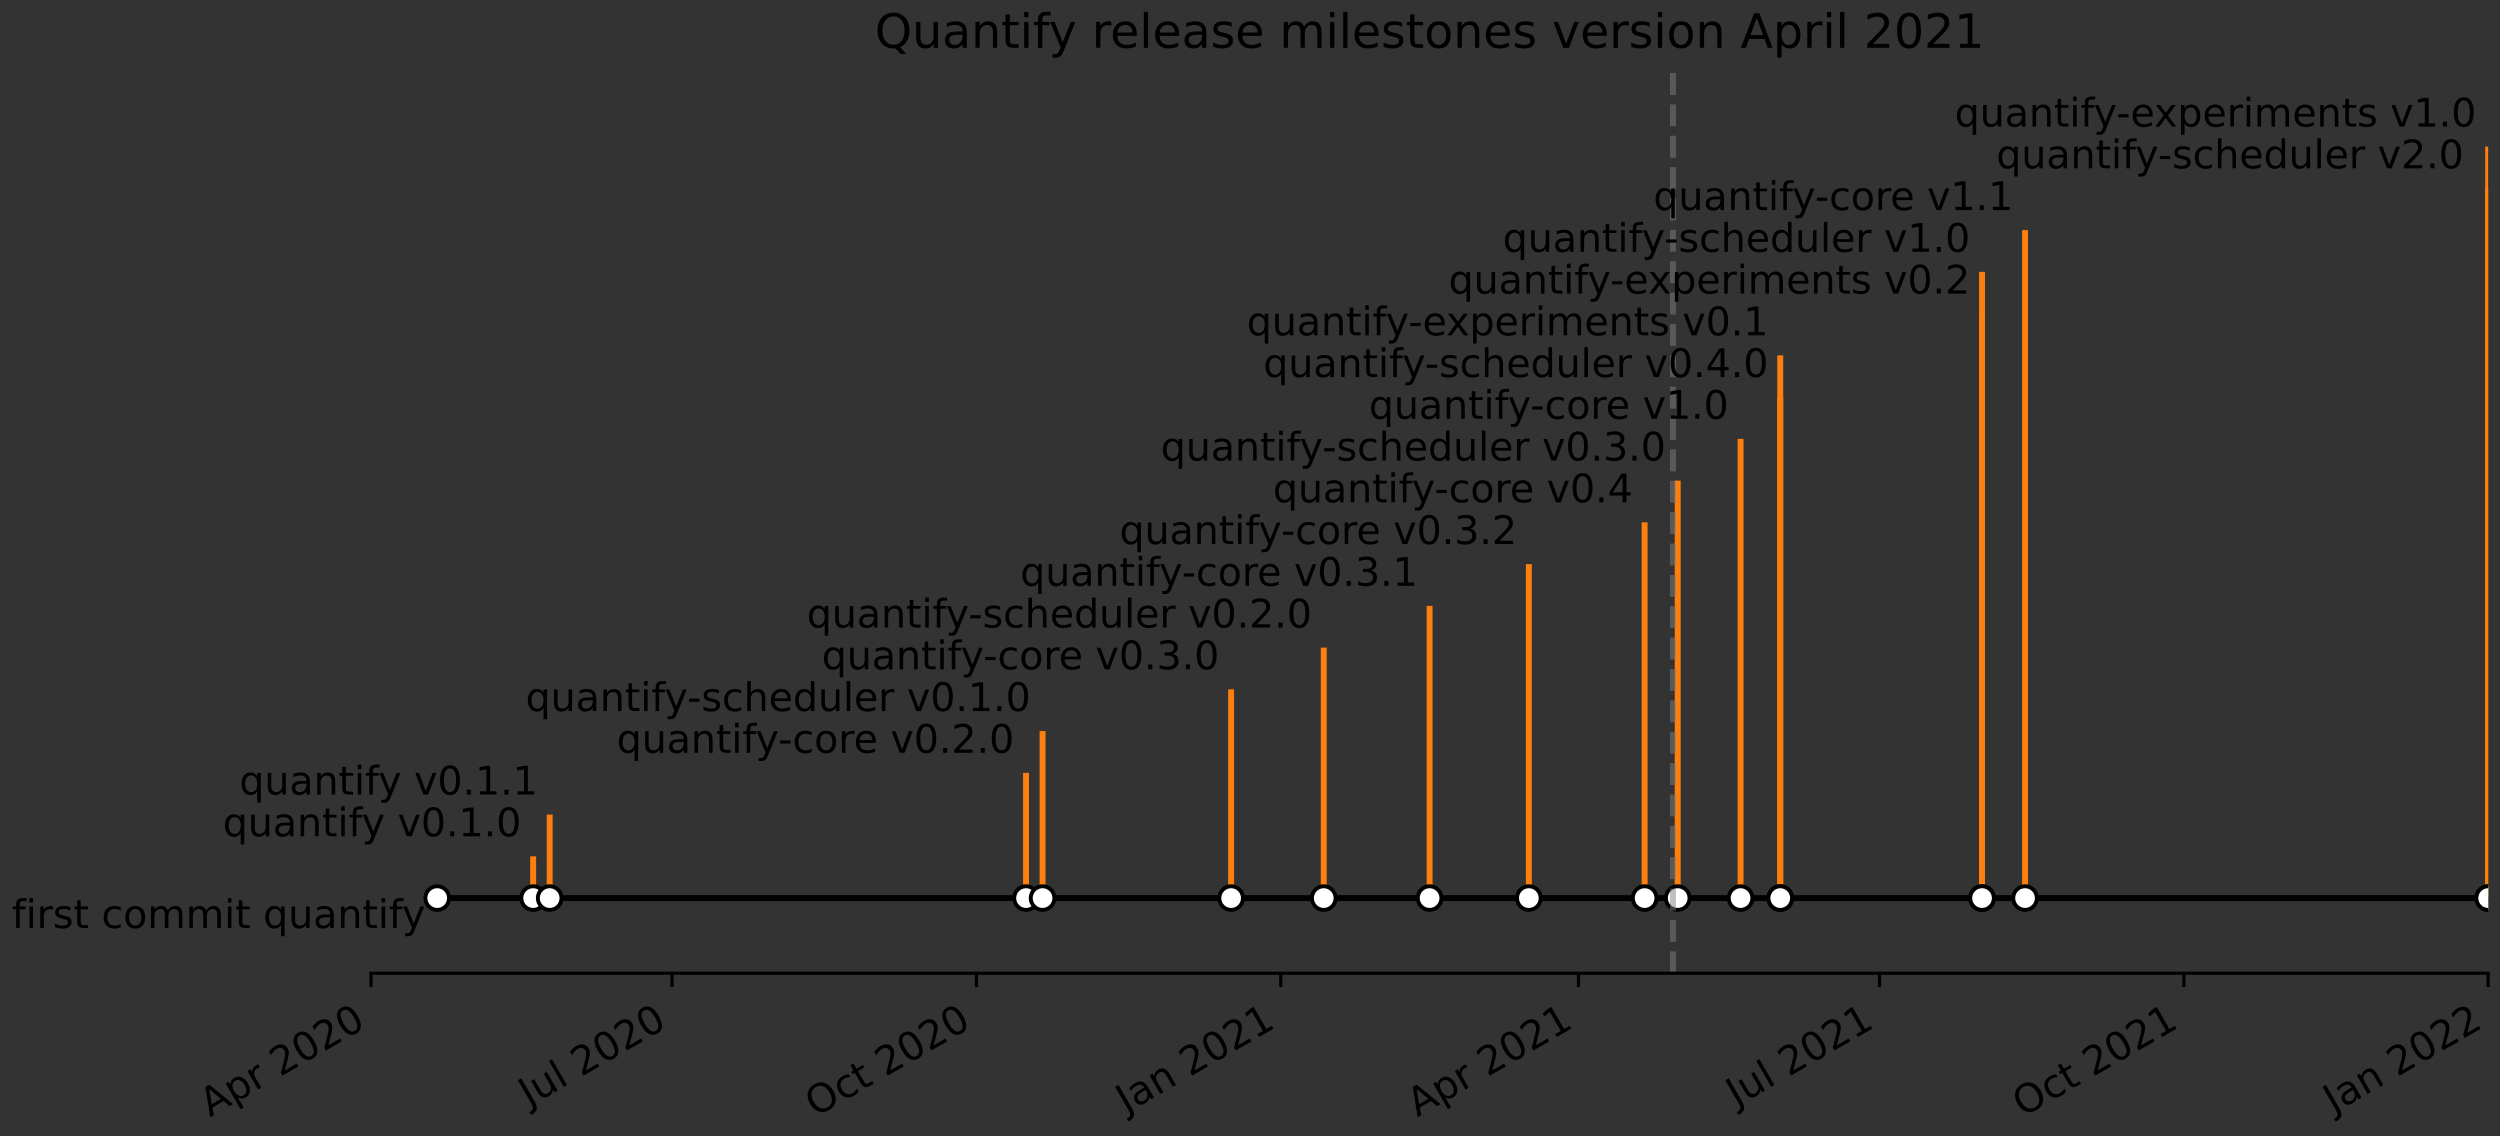 <?xml version="1.0" encoding="utf-8" standalone="no"?>
<!DOCTYPE svg PUBLIC "-//W3C//DTD SVG 1.1//EN"
  "http://www.w3.org/Graphics/SVG/1.1/DTD/svg11.dtd">
<!-- Created with matplotlib (https://matplotlib.org/) -->
<svg height="288pt" version="1.1" viewBox="0 0 633.6 288" width="633.6pt" xmlns="http://www.w3.org/2000/svg" xmlns:xlink="http://www.w3.org/1999/xlink">
 <rect x="0" y="0" width="633.6" height="288" fill="#333333" stroke="none"/>
 <defs>
  <style type="text/css">*{stroke-linecap:butt;stroke-linejoin:round;}</style>
 </defs>
 <g id="figure_1">
  <g id="patch_1">
   <path d="M 0 288 
L 633.6 288 
L 633.6 0 
L 0 0 
z
" style="fill:none;opacity:0;"/>
  </g>
  <g id="axes_1">
   <g id="patch_2">
    <path d="M 94.039 246.654 
L 630.6 246.654 
L 630.6 18.118 
L 94.039 18.118 
z
" style="fill:none;opacity:0;"/>
   </g>
   <g id="matplotlib.axis_1">
    <g id="xtick_1">
     <g id="line2d_1">
      <defs>
       <path d="M 0 0 
L 0 3.5 
" id="m7525a141bb" style="stroke:#000000;stroke-width:0.8;"/>
      </defs>
      <g>
       <use style="stroke:#000000;stroke-width:0.8;" x="94.039" xlink:href="#m7525a141bb" y="246.654"/>
      </g>
     </g>
     <g id="text_1">
      <!-- Apr 2020 -->
      <g transform="translate(53.224 283.199)rotate(-30)scale(0.1 -0.1)">
       <defs>
        <path d="M 34.188 63.188 
L 20.797 26.906 
L 47.609 26.906 
z
M 28.609 72.906 
L 39.797 72.906 
L 67.578 0 
L 57.328 0 
L 50.688 18.703 
L 17.828 18.703 
L 11.188 0 
L 0.781 0 
z
" id="DejaVuSans-65"/>
        <path d="M 18.109 8.203 
L 18.109 -20.797 
L 9.078 -20.797 
L 9.078 54.688 
L 18.109 54.688 
L 18.109 46.391 
Q 20.953 51.266 25.266 53.625 
Q 29.594 56 35.594 56 
Q 45.562 56 51.781 48.094 
Q 58.016 40.188 58.016 27.297 
Q 58.016 14.406 51.781 6.484 
Q 45.562 -1.422 35.594 -1.422 
Q 29.594 -1.422 25.266 0.953 
Q 20.953 3.328 18.109 8.203 
z
M 48.688 27.297 
Q 48.688 37.203 44.609 42.844 
Q 40.531 48.484 33.406 48.484 
Q 26.266 48.484 22.188 42.844 
Q 18.109 37.203 18.109 27.297 
Q 18.109 17.391 22.188 11.75 
Q 26.266 6.109 33.406 6.109 
Q 40.531 6.109 44.609 11.75 
Q 48.688 17.391 48.688 27.297 
z
" id="DejaVuSans-112"/>
        <path d="M 41.109 46.297 
Q 39.594 47.172 37.812 47.578 
Q 36.031 48 33.891 48 
Q 26.266 48 22.188 43.047 
Q 18.109 38.094 18.109 28.812 
L 18.109 0 
L 9.078 0 
L 9.078 54.688 
L 18.109 54.688 
L 18.109 46.188 
Q 20.953 51.172 25.484 53.578 
Q 30.031 56 36.531 56 
Q 37.453 56 38.578 55.875 
Q 39.703 55.766 41.062 55.516 
z
" id="DejaVuSans-114"/>
        <path id="DejaVuSans-32"/>
        <path d="M 19.188 8.297 
L 53.609 8.297 
L 53.609 0 
L 7.328 0 
L 7.328 8.297 
Q 12.938 14.109 22.625 23.891 
Q 32.328 33.688 34.812 36.531 
Q 39.547 41.844 41.422 45.531 
Q 43.312 49.219 43.312 52.781 
Q 43.312 58.594 39.234 62.25 
Q 35.156 65.922 28.609 65.922 
Q 23.969 65.922 18.812 64.312 
Q 13.672 62.703 7.812 59.422 
L 7.812 69.391 
Q 13.766 71.781 18.938 73 
Q 24.125 74.219 28.422 74.219 
Q 39.75 74.219 46.484 68.547 
Q 53.219 62.891 53.219 53.422 
Q 53.219 48.922 51.531 44.891 
Q 49.859 40.875 45.406 35.406 
Q 44.188 33.984 37.641 27.219 
Q 31.109 20.453 19.188 8.297 
z
" id="DejaVuSans-50"/>
        <path d="M 31.781 66.406 
Q 24.172 66.406 20.328 58.906 
Q 16.5 51.422 16.5 36.375 
Q 16.5 21.391 20.328 13.891 
Q 24.172 6.391 31.781 6.391 
Q 39.453 6.391 43.281 13.891 
Q 47.125 21.391 47.125 36.375 
Q 47.125 51.422 43.281 58.906 
Q 39.453 66.406 31.781 66.406 
z
M 31.781 74.219 
Q 44.047 74.219 50.516 64.516 
Q 56.984 54.828 56.984 36.375 
Q 56.984 17.969 50.516 8.266 
Q 44.047 -1.422 31.781 -1.422 
Q 19.531 -1.422 13.062 8.266 
Q 6.594 17.969 6.594 36.375 
Q 6.594 54.828 13.062 64.516 
Q 19.531 74.219 31.781 74.219 
z
" id="DejaVuSans-48"/>
       </defs>
       <use xlink:href="#DejaVuSans-65"/>
       <use x="68.408" xlink:href="#DejaVuSans-112"/>
       <use x="131.885" xlink:href="#DejaVuSans-114"/>
       <use x="172.998" xlink:href="#DejaVuSans-32"/>
       <use x="204.785" xlink:href="#DejaVuSans-50"/>
       <use x="268.408" xlink:href="#DejaVuSans-48"/>
       <use x="332.031" xlink:href="#DejaVuSans-50"/>
       <use x="395.654" xlink:href="#DejaVuSans-48"/>
      </g>
     </g>
    </g>
    <g id="xtick_2">
     <g id="line2d_2">
      <g>
       <use style="stroke:#000000;stroke-width:0.8;" x="170.331" xlink:href="#m7525a141bb" y="246.654"/>
      </g>
     </g>
     <g id="text_2">
      <!-- Jul 2020 -->
      <g transform="translate(134.05 280.582)rotate(-30)scale(0.1 -0.1)">
       <defs>
        <path d="M 9.812 72.906 
L 19.672 72.906 
L 19.672 5.078 
Q 19.672 -8.109 14.672 -14.062 
Q 9.672 -20.016 -1.422 -20.016 
L -5.172 -20.016 
L -5.172 -11.719 
L -2.094 -11.719 
Q 4.438 -11.719 7.125 -8.047 
Q 9.812 -4.391 9.812 5.078 
z
" id="DejaVuSans-74"/>
        <path d="M 8.5 21.578 
L 8.5 54.688 
L 17.484 54.688 
L 17.484 21.922 
Q 17.484 14.156 20.5 10.266 
Q 23.531 6.391 29.594 6.391 
Q 36.859 6.391 41.078 11.031 
Q 45.312 15.672 45.312 23.688 
L 45.312 54.688 
L 54.297 54.688 
L 54.297 0 
L 45.312 0 
L 45.312 8.406 
Q 42.047 3.422 37.719 1 
Q 33.406 -1.422 27.688 -1.422 
Q 18.266 -1.422 13.375 4.438 
Q 8.5 10.297 8.5 21.578 
z
M 31.109 56 
z
" id="DejaVuSans-117"/>
        <path d="M 9.422 75.984 
L 18.406 75.984 
L 18.406 0 
L 9.422 0 
z
" id="DejaVuSans-108"/>
       </defs>
       <use xlink:href="#DejaVuSans-74"/>
       <use x="29.492" xlink:href="#DejaVuSans-117"/>
       <use x="92.871" xlink:href="#DejaVuSans-108"/>
       <use x="120.654" xlink:href="#DejaVuSans-32"/>
       <use x="152.441" xlink:href="#DejaVuSans-50"/>
       <use x="216.064" xlink:href="#DejaVuSans-48"/>
       <use x="279.688" xlink:href="#DejaVuSans-50"/>
       <use x="343.311" xlink:href="#DejaVuSans-48"/>
      </g>
     </g>
    </g>
    <g id="xtick_3">
     <g id="line2d_3">
      <g>
       <use style="stroke:#000000;stroke-width:0.8;" x="247.462" xlink:href="#m7525a141bb" y="246.654"/>
      </g>
     </g>
     <g id="text_3">
      <!-- Oct 2020 -->
      <g transform="translate(206.655 283.194)rotate(-30)scale(0.1 -0.1)">
       <defs>
        <path d="M 39.406 66.219 
Q 28.656 66.219 22.328 58.203 
Q 16.016 50.203 16.016 36.375 
Q 16.016 22.609 22.328 14.594 
Q 28.656 6.594 39.406 6.594 
Q 50.141 6.594 56.422 14.594 
Q 62.703 22.609 62.703 36.375 
Q 62.703 50.203 56.422 58.203 
Q 50.141 66.219 39.406 66.219 
z
M 39.406 74.219 
Q 54.734 74.219 63.906 63.938 
Q 73.094 53.656 73.094 36.375 
Q 73.094 19.141 63.906 8.859 
Q 54.734 -1.422 39.406 -1.422 
Q 24.031 -1.422 14.812 8.828 
Q 5.609 19.094 5.609 36.375 
Q 5.609 53.656 14.812 63.938 
Q 24.031 74.219 39.406 74.219 
z
" id="DejaVuSans-79"/>
        <path d="M 48.781 52.594 
L 48.781 44.188 
Q 44.969 46.297 41.141 47.344 
Q 37.312 48.391 33.406 48.391 
Q 24.656 48.391 19.812 42.844 
Q 14.984 37.312 14.984 27.297 
Q 14.984 17.281 19.812 11.734 
Q 24.656 6.203 33.406 6.203 
Q 37.312 6.203 41.141 7.25 
Q 44.969 8.297 48.781 10.406 
L 48.781 2.094 
Q 45.016 0.344 40.984 -0.531 
Q 36.969 -1.422 32.422 -1.422 
Q 20.062 -1.422 12.781 6.344 
Q 5.516 14.109 5.516 27.297 
Q 5.516 40.672 12.859 48.328 
Q 20.219 56 33.016 56 
Q 37.156 56 41.109 55.141 
Q 45.062 54.297 48.781 52.594 
z
" id="DejaVuSans-99"/>
        <path d="M 18.312 70.219 
L 18.312 54.688 
L 36.812 54.688 
L 36.812 47.703 
L 18.312 47.703 
L 18.312 18.016 
Q 18.312 11.328 20.141 9.422 
Q 21.969 7.516 27.594 7.516 
L 36.812 7.516 
L 36.812 0 
L 27.594 0 
Q 17.188 0 13.234 3.875 
Q 9.281 7.766 9.281 18.016 
L 9.281 47.703 
L 2.688 47.703 
L 2.688 54.688 
L 9.281 54.688 
L 9.281 70.219 
z
" id="DejaVuSans-116"/>
       </defs>
       <use xlink:href="#DejaVuSans-79"/>
       <use x="78.711" xlink:href="#DejaVuSans-99"/>
       <use x="133.691" xlink:href="#DejaVuSans-116"/>
       <use x="172.9" xlink:href="#DejaVuSans-32"/>
       <use x="204.688" xlink:href="#DejaVuSans-50"/>
       <use x="268.311" xlink:href="#DejaVuSans-48"/>
       <use x="331.934" xlink:href="#DejaVuSans-50"/>
       <use x="395.557" xlink:href="#DejaVuSans-48"/>
      </g>
     </g>
    </g>
    <g id="xtick_4">
     <g id="line2d_4">
      <g>
       <use style="stroke:#000000;stroke-width:0.8;" x="324.592" xlink:href="#m7525a141bb" y="246.654"/>
      </g>
     </g>
     <g id="text_4">
      <!-- Jan 2021 -->
      <g transform="translate(285.41 282.257)rotate(-30)scale(0.1 -0.1)">
       <defs>
        <path d="M 34.281 27.484 
Q 23.391 27.484 19.188 25 
Q 14.984 22.516 14.984 16.5 
Q 14.984 11.719 18.141 8.906 
Q 21.297 6.109 26.703 6.109 
Q 34.188 6.109 38.703 11.406 
Q 43.219 16.703 43.219 25.484 
L 43.219 27.484 
z
M 52.203 31.203 
L 52.203 0 
L 43.219 0 
L 43.219 8.297 
Q 40.141 3.328 35.547 0.953 
Q 30.953 -1.422 24.312 -1.422 
Q 15.922 -1.422 10.953 3.297 
Q 6 8.016 6 15.922 
Q 6 25.141 12.172 29.828 
Q 18.359 34.516 30.609 34.516 
L 43.219 34.516 
L 43.219 35.406 
Q 43.219 41.609 39.141 45 
Q 35.062 48.391 27.688 48.391 
Q 23 48.391 18.547 47.266 
Q 14.109 46.141 10.016 43.891 
L 10.016 52.203 
Q 14.938 54.109 19.578 55.047 
Q 24.219 56 28.609 56 
Q 40.484 56 46.344 49.844 
Q 52.203 43.703 52.203 31.203 
z
" id="DejaVuSans-97"/>
        <path d="M 54.891 33.016 
L 54.891 0 
L 45.906 0 
L 45.906 32.719 
Q 45.906 40.484 42.875 44.328 
Q 39.844 48.188 33.797 48.188 
Q 26.516 48.188 22.312 43.547 
Q 18.109 38.922 18.109 30.906 
L 18.109 0 
L 9.078 0 
L 9.078 54.688 
L 18.109 54.688 
L 18.109 46.188 
Q 21.344 51.125 25.703 53.562 
Q 30.078 56 35.797 56 
Q 45.219 56 50.047 50.172 
Q 54.891 44.344 54.891 33.016 
z
" id="DejaVuSans-110"/>
        <path d="M 12.406 8.297 
L 28.516 8.297 
L 28.516 63.922 
L 10.984 60.406 
L 10.984 69.391 
L 28.422 72.906 
L 38.281 72.906 
L 38.281 8.297 
L 54.391 8.297 
L 54.391 0 
L 12.406 0 
z
" id="DejaVuSans-49"/>
       </defs>
       <use xlink:href="#DejaVuSans-74"/>
       <use x="29.492" xlink:href="#DejaVuSans-97"/>
       <use x="90.771" xlink:href="#DejaVuSans-110"/>
       <use x="154.15" xlink:href="#DejaVuSans-32"/>
       <use x="185.938" xlink:href="#DejaVuSans-50"/>
       <use x="249.561" xlink:href="#DejaVuSans-48"/>
       <use x="313.184" xlink:href="#DejaVuSans-50"/>
       <use x="376.807" xlink:href="#DejaVuSans-49"/>
      </g>
     </g>
    </g>
    <g id="xtick_5">
     <g id="line2d_5">
      <g>
       <use style="stroke:#000000;stroke-width:0.8;" x="400.046" xlink:href="#m7525a141bb" y="246.654"/>
      </g>
     </g>
     <g id="text_5">
      <!-- Apr 2021 -->
      <g transform="translate(359.232 283.199)rotate(-30)scale(0.1 -0.1)">
       <use xlink:href="#DejaVuSans-65"/>
       <use x="68.408" xlink:href="#DejaVuSans-112"/>
       <use x="131.885" xlink:href="#DejaVuSans-114"/>
       <use x="172.998" xlink:href="#DejaVuSans-32"/>
       <use x="204.785" xlink:href="#DejaVuSans-50"/>
       <use x="268.408" xlink:href="#DejaVuSans-48"/>
       <use x="332.031" xlink:href="#DejaVuSans-50"/>
       <use x="395.654" xlink:href="#DejaVuSans-49"/>
      </g>
     </g>
    </g>
    <g id="xtick_6">
     <g id="line2d_6">
      <g>
       <use style="stroke:#000000;stroke-width:0.8;" x="476.339" xlink:href="#m7525a141bb" y="246.654"/>
      </g>
     </g>
     <g id="text_6">
      <!-- Jul 2021 -->
      <g transform="translate(440.057 280.582)rotate(-30)scale(0.1 -0.1)">
       <use xlink:href="#DejaVuSans-74"/>
       <use x="29.492" xlink:href="#DejaVuSans-117"/>
       <use x="92.871" xlink:href="#DejaVuSans-108"/>
       <use x="120.654" xlink:href="#DejaVuSans-32"/>
       <use x="152.441" xlink:href="#DejaVuSans-50"/>
       <use x="216.064" xlink:href="#DejaVuSans-48"/>
       <use x="279.688" xlink:href="#DejaVuSans-50"/>
       <use x="343.311" xlink:href="#DejaVuSans-49"/>
      </g>
     </g>
    </g>
    <g id="xtick_7">
     <g id="line2d_7">
      <g>
       <use style="stroke:#000000;stroke-width:0.8;" x="553.469" xlink:href="#m7525a141bb" y="246.654"/>
      </g>
     </g>
     <g id="text_7">
      <!-- Oct 2021 -->
      <g transform="translate(512.663 283.194)rotate(-30)scale(0.1 -0.1)">
       <use xlink:href="#DejaVuSans-79"/>
       <use x="78.711" xlink:href="#DejaVuSans-99"/>
       <use x="133.691" xlink:href="#DejaVuSans-116"/>
       <use x="172.9" xlink:href="#DejaVuSans-32"/>
       <use x="204.688" xlink:href="#DejaVuSans-50"/>
       <use x="268.311" xlink:href="#DejaVuSans-48"/>
       <use x="331.934" xlink:href="#DejaVuSans-50"/>
       <use x="395.557" xlink:href="#DejaVuSans-49"/>
      </g>
     </g>
    </g>
    <g id="xtick_8">
     <g id="line2d_8">
      <g>
       <use style="stroke:#000000;stroke-width:0.8;" x="630.6" xlink:href="#m7525a141bb" y="246.654"/>
      </g>
     </g>
     <g id="text_8">
      <!-- Jan 2022 -->
      <g transform="translate(591.417 282.257)rotate(-30)scale(0.1 -0.1)">
       <use xlink:href="#DejaVuSans-74"/>
       <use x="29.492" xlink:href="#DejaVuSans-97"/>
       <use x="90.771" xlink:href="#DejaVuSans-110"/>
       <use x="154.15" xlink:href="#DejaVuSans-32"/>
       <use x="185.938" xlink:href="#DejaVuSans-50"/>
       <use x="249.561" xlink:href="#DejaVuSans-48"/>
       <use x="313.184" xlink:href="#DejaVuSans-50"/>
       <use x="376.807" xlink:href="#DejaVuSans-50"/>
      </g>
     </g>
    </g>
   </g>
   <g id="LineCollection_1">
    <path clip-path="url(#p0868f3768b)" d="M 110.807 227.61 
L 110.807 227.61 
" style="fill:none;stroke:#ff7f0e;stroke-width:1.5;"/>
    <path clip-path="url(#p0868f3768b)" d="M 135.12 227.61 
L 135.12 217.029 
" style="fill:none;stroke:#ff7f0e;stroke-width:1.5;"/>
    <path clip-path="url(#p0868f3768b)" d="M 139.311 227.61 
L 139.311 206.449 
" style="fill:none;stroke:#ff7f0e;stroke-width:1.5;"/>
    <path clip-path="url(#p0868f3768b)" d="M 260.038 227.61 
L 260.038 195.868 
" style="fill:none;stroke:#ff7f0e;stroke-width:1.5;"/>
    <path clip-path="url(#p0868f3768b)" d="M 264.229 227.61 
L 264.229 185.288 
" style="fill:none;stroke:#ff7f0e;stroke-width:1.5;"/>
    <path clip-path="url(#p0868f3768b)" d="M 312.017 227.61 
L 312.017 174.708 
" style="fill:none;stroke:#ff7f0e;stroke-width:1.5;"/>
    <path clip-path="url(#p0868f3768b)" d="M 335.491 227.61 
L 335.491 164.127 
" style="fill:none;stroke:#ff7f0e;stroke-width:1.5;"/>
    <path clip-path="url(#p0868f3768b)" d="M 362.319 227.61 
L 362.319 153.547 
" style="fill:none;stroke:#ff7f0e;stroke-width:1.5;"/>
    <path clip-path="url(#p0868f3768b)" d="M 387.471 227.61 
L 387.471 142.967 
" style="fill:none;stroke:#ff7f0e;stroke-width:1.5;"/>
    <path clip-path="url(#p0868f3768b)" d="M 416.814 227.61 
L 416.814 132.386 
" style="fill:none;stroke:#ff7f0e;stroke-width:1.5;"/>
    <path clip-path="url(#p0868f3768b)" d="M 425.198 227.61 
L 425.198 121.806 
" style="fill:none;stroke:#ff7f0e;stroke-width:1.5;"/>
    <path clip-path="url(#p0868f3768b)" d="M 441.127 227.61 
L 441.127 111.226 
" style="fill:none;stroke:#ff7f0e;stroke-width:1.5;"/>
    <path clip-path="url(#p0868f3768b)" d="M 451.187 227.61 
L 451.187 100.645 
" style="fill:none;stroke:#ff7f0e;stroke-width:1.5;"/>
    <path clip-path="url(#p0868f3768b)" d="M 451.187 227.61 
L 451.187 90.065 
" style="fill:none;stroke:#ff7f0e;stroke-width:1.5;"/>
    <path clip-path="url(#p0868f3768b)" d="M 502.328 227.61 
L 502.328 79.484 
" style="fill:none;stroke:#ff7f0e;stroke-width:1.5;"/>
    <path clip-path="url(#p0868f3768b)" d="M 502.328 227.61 
L 502.328 68.904 
" style="fill:none;stroke:#ff7f0e;stroke-width:1.5;"/>
    <path clip-path="url(#p0868f3768b)" d="M 513.227 227.61 
L 513.227 58.324 
" style="fill:none;stroke:#ff7f0e;stroke-width:1.5;"/>
    <path clip-path="url(#p0868f3768b)" d="M 630.6 227.61 
L 630.6 47.743 
" style="fill:none;stroke:#ff7f0e;stroke-width:1.5;"/>
    <path clip-path="url(#p0868f3768b)" d="M 630.6 227.61 
L 630.6 37.163 
" style="fill:none;stroke:#ff7f0e;stroke-width:1.5;"/>
   </g>
   <g id="line2d_9">
    <path clip-path="url(#p0868f3768b)" d="M 110.807 227.61 
L 135.12 227.61 
L 139.311 227.61 
L 260.038 227.61 
L 264.229 227.61 
L 312.017 227.61 
L 335.491 227.61 
L 362.319 227.61 
L 387.471 227.61 
L 416.814 227.61 
L 425.198 227.61 
L 441.127 227.61 
L 451.187 227.61 
L 451.187 227.61 
L 502.328 227.61 
L 502.328 227.61 
L 513.227 227.61 
L 630.6 227.61 
L 630.6 227.61 
" style="fill:none;stroke:#000000;stroke-linecap:square;stroke-width:1.5;"/>
    <defs>
     <path d="M 0 3 
C 0.796 3 1.559 2.684 2.121 2.121 
C 2.684 1.559 3 0.796 3 0 
C 3 -0.796 2.684 -1.559 2.121 -2.121 
C 1.559 -2.684 0.796 -3 0 -3 
C -0.796 -3 -1.559 -2.684 -2.121 -2.121 
C -2.684 -1.559 -3 -0.796 -3 0 
C -3 0.796 -2.684 1.559 -2.121 2.121 
C -1.559 2.684 -0.796 3 0 3 
z
" id="mbc19817768" style="stroke:#000000;"/>
    </defs>
    <g clip-path="url(#p0868f3768b)">
     <use style="fill:#ffffff;stroke:#000000;" x="110.807" xlink:href="#mbc19817768" y="227.61"/>
     <use style="fill:#ffffff;stroke:#000000;" x="135.12" xlink:href="#mbc19817768" y="227.61"/>
     <use style="fill:#ffffff;stroke:#000000;" x="139.311" xlink:href="#mbc19817768" y="227.61"/>
     <use style="fill:#ffffff;stroke:#000000;" x="260.038" xlink:href="#mbc19817768" y="227.61"/>
     <use style="fill:#ffffff;stroke:#000000;" x="264.229" xlink:href="#mbc19817768" y="227.61"/>
     <use style="fill:#ffffff;stroke:#000000;" x="312.017" xlink:href="#mbc19817768" y="227.61"/>
     <use style="fill:#ffffff;stroke:#000000;" x="335.491" xlink:href="#mbc19817768" y="227.61"/>
     <use style="fill:#ffffff;stroke:#000000;" x="362.319" xlink:href="#mbc19817768" y="227.61"/>
     <use style="fill:#ffffff;stroke:#000000;" x="387.471" xlink:href="#mbc19817768" y="227.61"/>
     <use style="fill:#ffffff;stroke:#000000;" x="416.814" xlink:href="#mbc19817768" y="227.61"/>
     <use style="fill:#ffffff;stroke:#000000;" x="425.198" xlink:href="#mbc19817768" y="227.61"/>
     <use style="fill:#ffffff;stroke:#000000;" x="441.127" xlink:href="#mbc19817768" y="227.61"/>
     <use style="fill:#ffffff;stroke:#000000;" x="451.187" xlink:href="#mbc19817768" y="227.61"/>
     <use style="fill:#ffffff;stroke:#000000;" x="451.187" xlink:href="#mbc19817768" y="227.61"/>
     <use style="fill:#ffffff;stroke:#000000;" x="502.328" xlink:href="#mbc19817768" y="227.61"/>
     <use style="fill:#ffffff;stroke:#000000;" x="502.328" xlink:href="#mbc19817768" y="227.61"/>
     <use style="fill:#ffffff;stroke:#000000;" x="513.227" xlink:href="#mbc19817768" y="227.61"/>
     <use style="fill:#ffffff;stroke:#000000;" x="630.6" xlink:href="#mbc19817768" y="227.61"/>
     <use style="fill:#ffffff;stroke:#000000;" x="630.6" xlink:href="#mbc19817768" y="227.61"/>
    </g>
   </g>
   <g id="line2d_10">
    <path clip-path="url(#p0868f3768b)" d="M 424 246.654 
L 424 18.118 
" style="fill:none;stroke:#808080;stroke-dasharray:5.55,2.4;stroke-dashoffset:0;stroke-opacity:0.5;stroke-width:1.5;"/>
   </g>
   <g id="patch_3">
    <path d="M 94.039 246.654 
L 630.6 246.654 
" style="fill:none;stroke:#000000;stroke-linecap:square;stroke-linejoin:miter;stroke-width:0.8;"/>
   </g>
   <g id="text_9">
    <!-- first commit quantify -->
    <g transform="translate(3 235.208)scale(0.1 -0.1)">
     <defs>
      <path d="M 37.109 75.984 
L 37.109 68.5 
L 28.516 68.5 
Q 23.688 68.5 21.797 66.547 
Q 19.922 64.594 19.922 59.516 
L 19.922 54.688 
L 34.719 54.688 
L 34.719 47.703 
L 19.922 47.703 
L 19.922 0 
L 10.891 0 
L 10.891 47.703 
L 2.297 47.703 
L 2.297 54.688 
L 10.891 54.688 
L 10.891 58.5 
Q 10.891 67.625 15.141 71.797 
Q 19.391 75.984 28.609 75.984 
z
" id="DejaVuSans-102"/>
      <path d="M 9.422 54.688 
L 18.406 54.688 
L 18.406 0 
L 9.422 0 
z
M 9.422 75.984 
L 18.406 75.984 
L 18.406 64.594 
L 9.422 64.594 
z
" id="DejaVuSans-105"/>
      <path d="M 44.281 53.078 
L 44.281 44.578 
Q 40.484 46.531 36.375 47.5 
Q 32.281 48.484 27.875 48.484 
Q 21.188 48.484 17.844 46.438 
Q 14.5 44.391 14.5 40.281 
Q 14.5 37.156 16.891 35.375 
Q 19.281 33.594 26.516 31.984 
L 29.594 31.297 
Q 39.156 29.25 43.188 25.516 
Q 47.219 21.781 47.219 15.094 
Q 47.219 7.469 41.188 3.016 
Q 35.156 -1.422 24.609 -1.422 
Q 20.219 -1.422 15.453 -0.562 
Q 10.688 0.297 5.422 2 
L 5.422 11.281 
Q 10.406 8.688 15.234 7.391 
Q 20.062 6.109 24.812 6.109 
Q 31.156 6.109 34.562 8.281 
Q 37.984 10.453 37.984 14.406 
Q 37.984 18.062 35.516 20.016 
Q 33.062 21.969 24.703 23.781 
L 21.578 24.516 
Q 13.234 26.266 9.516 29.906 
Q 5.812 33.547 5.812 39.891 
Q 5.812 47.609 11.281 51.797 
Q 16.75 56 26.812 56 
Q 31.781 56 36.172 55.266 
Q 40.578 54.547 44.281 53.078 
z
" id="DejaVuSans-115"/>
      <path d="M 30.609 48.391 
Q 23.391 48.391 19.188 42.75 
Q 14.984 37.109 14.984 27.297 
Q 14.984 17.484 19.156 11.844 
Q 23.344 6.203 30.609 6.203 
Q 37.797 6.203 41.984 11.859 
Q 46.188 17.531 46.188 27.297 
Q 46.188 37.016 41.984 42.703 
Q 37.797 48.391 30.609 48.391 
z
M 30.609 56 
Q 42.328 56 49.016 48.375 
Q 55.719 40.766 55.719 27.297 
Q 55.719 13.875 49.016 6.219 
Q 42.328 -1.422 30.609 -1.422 
Q 18.844 -1.422 12.172 6.219 
Q 5.516 13.875 5.516 27.297 
Q 5.516 40.766 12.172 48.375 
Q 18.844 56 30.609 56 
z
" id="DejaVuSans-111"/>
      <path d="M 52 44.188 
Q 55.375 50.25 60.062 53.125 
Q 64.75 56 71.094 56 
Q 79.641 56 84.281 50.016 
Q 88.922 44.047 88.922 33.016 
L 88.922 0 
L 79.891 0 
L 79.891 32.719 
Q 79.891 40.578 77.094 44.375 
Q 74.312 48.188 68.609 48.188 
Q 61.625 48.188 57.562 43.547 
Q 53.516 38.922 53.516 30.906 
L 53.516 0 
L 44.484 0 
L 44.484 32.719 
Q 44.484 40.625 41.703 44.406 
Q 38.922 48.188 33.109 48.188 
Q 26.219 48.188 22.156 43.531 
Q 18.109 38.875 18.109 30.906 
L 18.109 0 
L 9.078 0 
L 9.078 54.688 
L 18.109 54.688 
L 18.109 46.188 
Q 21.188 51.219 25.484 53.609 
Q 29.781 56 35.688 56 
Q 41.656 56 45.828 52.969 
Q 50 49.953 52 44.188 
z
" id="DejaVuSans-109"/>
      <path d="M 14.797 27.297 
Q 14.797 17.391 18.875 11.75 
Q 22.953 6.109 30.078 6.109 
Q 37.203 6.109 41.297 11.75 
Q 45.406 17.391 45.406 27.297 
Q 45.406 37.203 41.297 42.844 
Q 37.203 48.484 30.078 48.484 
Q 22.953 48.484 18.875 42.844 
Q 14.797 37.203 14.797 27.297 
z
M 45.406 8.203 
Q 42.578 3.328 38.25 0.953 
Q 33.938 -1.422 27.875 -1.422 
Q 17.969 -1.422 11.734 6.484 
Q 5.516 14.406 5.516 27.297 
Q 5.516 40.188 11.734 48.094 
Q 17.969 56 27.875 56 
Q 33.938 56 38.25 53.625 
Q 42.578 51.266 45.406 46.391 
L 45.406 54.688 
L 54.391 54.688 
L 54.391 -20.797 
L 45.406 -20.797 
z
" id="DejaVuSans-113"/>
      <path d="M 32.172 -5.078 
Q 28.375 -14.844 24.75 -17.812 
Q 21.141 -20.797 15.094 -20.797 
L 7.906 -20.797 
L 7.906 -13.281 
L 13.188 -13.281 
Q 16.891 -13.281 18.938 -11.516 
Q 21 -9.766 23.484 -3.219 
L 25.094 0.875 
L 2.984 54.688 
L 12.5 54.688 
L 29.594 11.922 
L 46.688 54.688 
L 56.203 54.688 
z
" id="DejaVuSans-121"/>
     </defs>
     <use xlink:href="#DejaVuSans-102"/>
     <use x="35.205" xlink:href="#DejaVuSans-105"/>
     <use x="62.988" xlink:href="#DejaVuSans-114"/>
     <use x="104.102" xlink:href="#DejaVuSans-115"/>
     <use x="156.201" xlink:href="#DejaVuSans-116"/>
     <use x="195.41" xlink:href="#DejaVuSans-32"/>
     <use x="227.197" xlink:href="#DejaVuSans-99"/>
     <use x="282.178" xlink:href="#DejaVuSans-111"/>
     <use x="343.359" xlink:href="#DejaVuSans-109"/>
     <use x="440.771" xlink:href="#DejaVuSans-109"/>
     <use x="538.184" xlink:href="#DejaVuSans-105"/>
     <use x="565.967" xlink:href="#DejaVuSans-116"/>
     <use x="605.176" xlink:href="#DejaVuSans-32"/>
     <use x="636.963" xlink:href="#DejaVuSans-113"/>
     <use x="700.439" xlink:href="#DejaVuSans-117"/>
     <use x="763.818" xlink:href="#DejaVuSans-97"/>
     <use x="825.098" xlink:href="#DejaVuSans-110"/>
     <use x="888.477" xlink:href="#DejaVuSans-116"/>
     <use x="927.686" xlink:href="#DejaVuSans-105"/>
     <use x="955.469" xlink:href="#DejaVuSans-102"/>
     <use x="988.924" xlink:href="#DejaVuSans-121"/>
    </g>
   </g>
   <g id="text_10">
    <!-- quantify v0.1.0 -->
    <g transform="translate(56.465 211.949)scale(0.1 -0.1)">
     <defs>
      <path d="M 2.984 54.688 
L 12.5 54.688 
L 29.594 8.797 
L 46.688 54.688 
L 56.203 54.688 
L 35.688 0 
L 23.484 0 
z
" id="DejaVuSans-118"/>
      <path d="M 10.688 12.406 
L 21 12.406 
L 21 0 
L 10.688 0 
z
" id="DejaVuSans-46"/>
     </defs>
     <use xlink:href="#DejaVuSans-113"/>
     <use x="63.477" xlink:href="#DejaVuSans-117"/>
     <use x="126.855" xlink:href="#DejaVuSans-97"/>
     <use x="188.135" xlink:href="#DejaVuSans-110"/>
     <use x="251.514" xlink:href="#DejaVuSans-116"/>
     <use x="290.723" xlink:href="#DejaVuSans-105"/>
     <use x="318.506" xlink:href="#DejaVuSans-102"/>
     <use x="351.961" xlink:href="#DejaVuSans-121"/>
     <use x="411.141" xlink:href="#DejaVuSans-32"/>
     <use x="442.928" xlink:href="#DejaVuSans-118"/>
     <use x="502.107" xlink:href="#DejaVuSans-48"/>
     <use x="565.73" xlink:href="#DejaVuSans-46"/>
     <use x="597.518" xlink:href="#DejaVuSans-49"/>
     <use x="661.141" xlink:href="#DejaVuSans-46"/>
     <use x="692.928" xlink:href="#DejaVuSans-48"/>
    </g>
   </g>
   <g id="text_11">
    <!-- quantify v0.1.1 -->
    <g transform="translate(60.657 201.369)scale(0.1 -0.1)">
     <use xlink:href="#DejaVuSans-113"/>
     <use x="63.477" xlink:href="#DejaVuSans-117"/>
     <use x="126.855" xlink:href="#DejaVuSans-97"/>
     <use x="188.135" xlink:href="#DejaVuSans-110"/>
     <use x="251.514" xlink:href="#DejaVuSans-116"/>
     <use x="290.723" xlink:href="#DejaVuSans-105"/>
     <use x="318.506" xlink:href="#DejaVuSans-102"/>
     <use x="351.961" xlink:href="#DejaVuSans-121"/>
     <use x="411.141" xlink:href="#DejaVuSans-32"/>
     <use x="442.928" xlink:href="#DejaVuSans-118"/>
     <use x="502.107" xlink:href="#DejaVuSans-48"/>
     <use x="565.73" xlink:href="#DejaVuSans-46"/>
     <use x="597.518" xlink:href="#DejaVuSans-49"/>
     <use x="661.141" xlink:href="#DejaVuSans-46"/>
     <use x="692.928" xlink:href="#DejaVuSans-49"/>
    </g>
   </g>
   <g id="text_12">
    <!-- quantify-core v0.2.0 -->
    <g transform="translate(156.294 190.789)scale(0.1 -0.1)">
     <defs>
      <path d="M 4.891 31.391 
L 31.203 31.391 
L 31.203 23.391 
L 4.891 23.391 
z
" id="DejaVuSans-45"/>
      <path d="M 56.203 29.594 
L 56.203 25.203 
L 14.891 25.203 
Q 15.484 15.922 20.484 11.062 
Q 25.484 6.203 34.422 6.203 
Q 39.594 6.203 44.453 7.469 
Q 49.312 8.734 54.109 11.281 
L 54.109 2.781 
Q 49.266 0.734 44.188 -0.344 
Q 39.109 -1.422 33.891 -1.422 
Q 20.797 -1.422 13.156 6.188 
Q 5.516 13.812 5.516 26.812 
Q 5.516 40.234 12.766 48.109 
Q 20.016 56 32.328 56 
Q 43.359 56 49.781 48.891 
Q 56.203 41.797 56.203 29.594 
z
M 47.219 32.234 
Q 47.125 39.594 43.094 43.984 
Q 39.062 48.391 32.422 48.391 
Q 24.906 48.391 20.391 44.141 
Q 15.875 39.891 15.188 32.172 
z
" id="DejaVuSans-101"/>
     </defs>
     <use xlink:href="#DejaVuSans-113"/>
     <use x="63.477" xlink:href="#DejaVuSans-117"/>
     <use x="126.855" xlink:href="#DejaVuSans-97"/>
     <use x="188.135" xlink:href="#DejaVuSans-110"/>
     <use x="251.514" xlink:href="#DejaVuSans-116"/>
     <use x="290.723" xlink:href="#DejaVuSans-105"/>
     <use x="318.506" xlink:href="#DejaVuSans-102"/>
     <use x="351.961" xlink:href="#DejaVuSans-121"/>
     <use x="409.391" xlink:href="#DejaVuSans-45"/>
     <use x="445.475" xlink:href="#DejaVuSans-99"/>
     <use x="500.455" xlink:href="#DejaVuSans-111"/>
     <use x="561.637" xlink:href="#DejaVuSans-114"/>
     <use x="600.5" xlink:href="#DejaVuSans-101"/>
     <use x="662.023" xlink:href="#DejaVuSans-32"/>
     <use x="693.811" xlink:href="#DejaVuSans-118"/>
     <use x="752.99" xlink:href="#DejaVuSans-48"/>
     <use x="816.613" xlink:href="#DejaVuSans-46"/>
     <use x="848.4" xlink:href="#DejaVuSans-50"/>
     <use x="912.023" xlink:href="#DejaVuSans-46"/>
     <use x="943.811" xlink:href="#DejaVuSans-48"/>
    </g>
   </g>
   <g id="text_13">
    <!-- quantify-scheduler v0.1.0 -->
    <g transform="translate(133.215 180.208)scale(0.1 -0.1)">
     <defs>
      <path d="M 54.891 33.016 
L 54.891 0 
L 45.906 0 
L 45.906 32.719 
Q 45.906 40.484 42.875 44.328 
Q 39.844 48.188 33.797 48.188 
Q 26.516 48.188 22.312 43.547 
Q 18.109 38.922 18.109 30.906 
L 18.109 0 
L 9.078 0 
L 9.078 75.984 
L 18.109 75.984 
L 18.109 46.188 
Q 21.344 51.125 25.703 53.562 
Q 30.078 56 35.797 56 
Q 45.219 56 50.047 50.172 
Q 54.891 44.344 54.891 33.016 
z
" id="DejaVuSans-104"/>
      <path d="M 45.406 46.391 
L 45.406 75.984 
L 54.391 75.984 
L 54.391 0 
L 45.406 0 
L 45.406 8.203 
Q 42.578 3.328 38.25 0.953 
Q 33.938 -1.422 27.875 -1.422 
Q 17.969 -1.422 11.734 6.484 
Q 5.516 14.406 5.516 27.297 
Q 5.516 40.188 11.734 48.094 
Q 17.969 56 27.875 56 
Q 33.938 56 38.25 53.625 
Q 42.578 51.266 45.406 46.391 
z
M 14.797 27.297 
Q 14.797 17.391 18.875 11.75 
Q 22.953 6.109 30.078 6.109 
Q 37.203 6.109 41.297 11.75 
Q 45.406 17.391 45.406 27.297 
Q 45.406 37.203 41.297 42.844 
Q 37.203 48.484 30.078 48.484 
Q 22.953 48.484 18.875 42.844 
Q 14.797 37.203 14.797 27.297 
z
" id="DejaVuSans-100"/>
     </defs>
     <use xlink:href="#DejaVuSans-113"/>
     <use x="63.477" xlink:href="#DejaVuSans-117"/>
     <use x="126.855" xlink:href="#DejaVuSans-97"/>
     <use x="188.135" xlink:href="#DejaVuSans-110"/>
     <use x="251.514" xlink:href="#DejaVuSans-116"/>
     <use x="290.723" xlink:href="#DejaVuSans-105"/>
     <use x="318.506" xlink:href="#DejaVuSans-102"/>
     <use x="351.961" xlink:href="#DejaVuSans-121"/>
     <use x="409.391" xlink:href="#DejaVuSans-45"/>
     <use x="445.475" xlink:href="#DejaVuSans-115"/>
     <use x="497.574" xlink:href="#DejaVuSans-99"/>
     <use x="552.555" xlink:href="#DejaVuSans-104"/>
     <use x="615.934" xlink:href="#DejaVuSans-101"/>
     <use x="677.457" xlink:href="#DejaVuSans-100"/>
     <use x="740.934" xlink:href="#DejaVuSans-117"/>
     <use x="804.312" xlink:href="#DejaVuSans-108"/>
     <use x="832.096" xlink:href="#DejaVuSans-101"/>
     <use x="893.619" xlink:href="#DejaVuSans-114"/>
     <use x="934.732" xlink:href="#DejaVuSans-32"/>
     <use x="966.52" xlink:href="#DejaVuSans-118"/>
     <use x="1025.699" xlink:href="#DejaVuSans-48"/>
     <use x="1089.322" xlink:href="#DejaVuSans-46"/>
     <use x="1121.109" xlink:href="#DejaVuSans-49"/>
     <use x="1184.732" xlink:href="#DejaVuSans-46"/>
     <use x="1216.52" xlink:href="#DejaVuSans-48"/>
    </g>
   </g>
   <g id="text_14">
    <!-- quantify-core v0.3.0 -->
    <g transform="translate(208.273 169.628)scale(0.1 -0.1)">
     <defs>
      <path d="M 40.578 39.312 
Q 47.656 37.797 51.625 33 
Q 55.609 28.219 55.609 21.188 
Q 55.609 10.406 48.188 4.484 
Q 40.766 -1.422 27.094 -1.422 
Q 22.516 -1.422 17.656 -0.516 
Q 12.797 0.391 7.625 2.203 
L 7.625 11.719 
Q 11.719 9.328 16.594 8.109 
Q 21.484 6.891 26.812 6.891 
Q 36.078 6.891 40.938 10.547 
Q 45.797 14.203 45.797 21.188 
Q 45.797 27.641 41.281 31.266 
Q 36.766 34.906 28.719 34.906 
L 20.219 34.906 
L 20.219 43.016 
L 29.109 43.016 
Q 36.375 43.016 40.234 45.922 
Q 44.094 48.828 44.094 54.297 
Q 44.094 59.906 40.109 62.906 
Q 36.141 65.922 28.719 65.922 
Q 24.656 65.922 20.016 65.031 
Q 15.375 64.156 9.812 62.312 
L 9.812 71.094 
Q 15.438 72.656 20.344 73.438 
Q 25.25 74.219 29.594 74.219 
Q 40.828 74.219 47.359 69.109 
Q 53.906 64.016 53.906 55.328 
Q 53.906 49.266 50.438 45.094 
Q 46.969 40.922 40.578 39.312 
z
" id="DejaVuSans-51"/>
     </defs>
     <use xlink:href="#DejaVuSans-113"/>
     <use x="63.477" xlink:href="#DejaVuSans-117"/>
     <use x="126.855" xlink:href="#DejaVuSans-97"/>
     <use x="188.135" xlink:href="#DejaVuSans-110"/>
     <use x="251.514" xlink:href="#DejaVuSans-116"/>
     <use x="290.723" xlink:href="#DejaVuSans-105"/>
     <use x="318.506" xlink:href="#DejaVuSans-102"/>
     <use x="351.961" xlink:href="#DejaVuSans-121"/>
     <use x="409.391" xlink:href="#DejaVuSans-45"/>
     <use x="445.475" xlink:href="#DejaVuSans-99"/>
     <use x="500.455" xlink:href="#DejaVuSans-111"/>
     <use x="561.637" xlink:href="#DejaVuSans-114"/>
     <use x="600.5" xlink:href="#DejaVuSans-101"/>
     <use x="662.023" xlink:href="#DejaVuSans-32"/>
     <use x="693.811" xlink:href="#DejaVuSans-118"/>
     <use x="752.99" xlink:href="#DejaVuSans-48"/>
     <use x="816.613" xlink:href="#DejaVuSans-46"/>
     <use x="848.4" xlink:href="#DejaVuSans-51"/>
     <use x="912.023" xlink:href="#DejaVuSans-46"/>
     <use x="943.811" xlink:href="#DejaVuSans-48"/>
    </g>
   </g>
   <g id="text_15">
    <!-- quantify-scheduler v0.2.0 -->
    <g transform="translate(204.477 159.048)scale(0.1 -0.1)">
     <use xlink:href="#DejaVuSans-113"/>
     <use x="63.477" xlink:href="#DejaVuSans-117"/>
     <use x="126.855" xlink:href="#DejaVuSans-97"/>
     <use x="188.135" xlink:href="#DejaVuSans-110"/>
     <use x="251.514" xlink:href="#DejaVuSans-116"/>
     <use x="290.723" xlink:href="#DejaVuSans-105"/>
     <use x="318.506" xlink:href="#DejaVuSans-102"/>
     <use x="351.961" xlink:href="#DejaVuSans-121"/>
     <use x="409.391" xlink:href="#DejaVuSans-45"/>
     <use x="445.475" xlink:href="#DejaVuSans-115"/>
     <use x="497.574" xlink:href="#DejaVuSans-99"/>
     <use x="552.555" xlink:href="#DejaVuSans-104"/>
     <use x="615.934" xlink:href="#DejaVuSans-101"/>
     <use x="677.457" xlink:href="#DejaVuSans-100"/>
     <use x="740.934" xlink:href="#DejaVuSans-117"/>
     <use x="804.312" xlink:href="#DejaVuSans-108"/>
     <use x="832.096" xlink:href="#DejaVuSans-101"/>
     <use x="893.619" xlink:href="#DejaVuSans-114"/>
     <use x="934.732" xlink:href="#DejaVuSans-32"/>
     <use x="966.52" xlink:href="#DejaVuSans-118"/>
     <use x="1025.699" xlink:href="#DejaVuSans-48"/>
     <use x="1089.322" xlink:href="#DejaVuSans-46"/>
     <use x="1121.109" xlink:href="#DejaVuSans-50"/>
     <use x="1184.732" xlink:href="#DejaVuSans-46"/>
     <use x="1216.52" xlink:href="#DejaVuSans-48"/>
    </g>
   </g>
   <g id="text_16">
    <!-- quantify-core v0.3.1 -->
    <g transform="translate(258.576 148.467)scale(0.1 -0.1)">
     <use xlink:href="#DejaVuSans-113"/>
     <use x="63.477" xlink:href="#DejaVuSans-117"/>
     <use x="126.855" xlink:href="#DejaVuSans-97"/>
     <use x="188.135" xlink:href="#DejaVuSans-110"/>
     <use x="251.514" xlink:href="#DejaVuSans-116"/>
     <use x="290.723" xlink:href="#DejaVuSans-105"/>
     <use x="318.506" xlink:href="#DejaVuSans-102"/>
     <use x="351.961" xlink:href="#DejaVuSans-121"/>
     <use x="409.391" xlink:href="#DejaVuSans-45"/>
     <use x="445.475" xlink:href="#DejaVuSans-99"/>
     <use x="500.455" xlink:href="#DejaVuSans-111"/>
     <use x="561.637" xlink:href="#DejaVuSans-114"/>
     <use x="600.5" xlink:href="#DejaVuSans-101"/>
     <use x="662.023" xlink:href="#DejaVuSans-32"/>
     <use x="693.811" xlink:href="#DejaVuSans-118"/>
     <use x="752.99" xlink:href="#DejaVuSans-48"/>
     <use x="816.613" xlink:href="#DejaVuSans-46"/>
     <use x="848.4" xlink:href="#DejaVuSans-51"/>
     <use x="912.023" xlink:href="#DejaVuSans-46"/>
     <use x="943.811" xlink:href="#DejaVuSans-49"/>
    </g>
   </g>
   <g id="text_17">
    <!-- quantify-core v0.3.2 -->
    <g transform="translate(283.727 137.887)scale(0.1 -0.1)">
     <use xlink:href="#DejaVuSans-113"/>
     <use x="63.477" xlink:href="#DejaVuSans-117"/>
     <use x="126.855" xlink:href="#DejaVuSans-97"/>
     <use x="188.135" xlink:href="#DejaVuSans-110"/>
     <use x="251.514" xlink:href="#DejaVuSans-116"/>
     <use x="290.723" xlink:href="#DejaVuSans-105"/>
     <use x="318.506" xlink:href="#DejaVuSans-102"/>
     <use x="351.961" xlink:href="#DejaVuSans-121"/>
     <use x="409.391" xlink:href="#DejaVuSans-45"/>
     <use x="445.475" xlink:href="#DejaVuSans-99"/>
     <use x="500.455" xlink:href="#DejaVuSans-111"/>
     <use x="561.637" xlink:href="#DejaVuSans-114"/>
     <use x="600.5" xlink:href="#DejaVuSans-101"/>
     <use x="662.023" xlink:href="#DejaVuSans-32"/>
     <use x="693.811" xlink:href="#DejaVuSans-118"/>
     <use x="752.99" xlink:href="#DejaVuSans-48"/>
     <use x="816.613" xlink:href="#DejaVuSans-46"/>
     <use x="848.4" xlink:href="#DejaVuSans-51"/>
     <use x="912.023" xlink:href="#DejaVuSans-46"/>
     <use x="943.811" xlink:href="#DejaVuSans-50"/>
    </g>
   </g>
   <g id="text_18">
    <!-- quantify-core v0.4 -->
    <g transform="translate(322.611 127.307)scale(0.1 -0.1)">
     <defs>
      <path d="M 37.797 64.312 
L 12.891 25.391 
L 37.797 25.391 
z
M 35.203 72.906 
L 47.609 72.906 
L 47.609 25.391 
L 58.016 25.391 
L 58.016 17.188 
L 47.609 17.188 
L 47.609 0 
L 37.797 0 
L 37.797 17.188 
L 4.891 17.188 
L 4.891 26.703 
z
" id="DejaVuSans-52"/>
     </defs>
     <use xlink:href="#DejaVuSans-113"/>
     <use x="63.477" xlink:href="#DejaVuSans-117"/>
     <use x="126.855" xlink:href="#DejaVuSans-97"/>
     <use x="188.135" xlink:href="#DejaVuSans-110"/>
     <use x="251.514" xlink:href="#DejaVuSans-116"/>
     <use x="290.723" xlink:href="#DejaVuSans-105"/>
     <use x="318.506" xlink:href="#DejaVuSans-102"/>
     <use x="351.961" xlink:href="#DejaVuSans-121"/>
     <use x="409.391" xlink:href="#DejaVuSans-45"/>
     <use x="445.475" xlink:href="#DejaVuSans-99"/>
     <use x="500.455" xlink:href="#DejaVuSans-111"/>
     <use x="561.637" xlink:href="#DejaVuSans-114"/>
     <use x="600.5" xlink:href="#DejaVuSans-101"/>
     <use x="662.023" xlink:href="#DejaVuSans-32"/>
     <use x="693.811" xlink:href="#DejaVuSans-118"/>
     <use x="752.99" xlink:href="#DejaVuSans-48"/>
     <use x="816.613" xlink:href="#DejaVuSans-46"/>
     <use x="848.4" xlink:href="#DejaVuSans-52"/>
    </g>
   </g>
   <g id="text_19">
    <!-- quantify-scheduler v0.3.0 -->
    <g transform="translate(294.184 116.726)scale(0.1 -0.1)">
     <use xlink:href="#DejaVuSans-113"/>
     <use x="63.477" xlink:href="#DejaVuSans-117"/>
     <use x="126.855" xlink:href="#DejaVuSans-97"/>
     <use x="188.135" xlink:href="#DejaVuSans-110"/>
     <use x="251.514" xlink:href="#DejaVuSans-116"/>
     <use x="290.723" xlink:href="#DejaVuSans-105"/>
     <use x="318.506" xlink:href="#DejaVuSans-102"/>
     <use x="351.961" xlink:href="#DejaVuSans-121"/>
     <use x="409.391" xlink:href="#DejaVuSans-45"/>
     <use x="445.475" xlink:href="#DejaVuSans-115"/>
     <use x="497.574" xlink:href="#DejaVuSans-99"/>
     <use x="552.555" xlink:href="#DejaVuSans-104"/>
     <use x="615.934" xlink:href="#DejaVuSans-101"/>
     <use x="677.457" xlink:href="#DejaVuSans-100"/>
     <use x="740.934" xlink:href="#DejaVuSans-117"/>
     <use x="804.312" xlink:href="#DejaVuSans-108"/>
     <use x="832.096" xlink:href="#DejaVuSans-101"/>
     <use x="893.619" xlink:href="#DejaVuSans-114"/>
     <use x="934.732" xlink:href="#DejaVuSans-32"/>
     <use x="966.52" xlink:href="#DejaVuSans-118"/>
     <use x="1025.699" xlink:href="#DejaVuSans-48"/>
     <use x="1089.322" xlink:href="#DejaVuSans-46"/>
     <use x="1121.109" xlink:href="#DejaVuSans-51"/>
     <use x="1184.732" xlink:href="#DejaVuSans-46"/>
     <use x="1216.52" xlink:href="#DejaVuSans-48"/>
    </g>
   </g>
   <g id="text_20">
    <!-- quantify-core v1.0 -->
    <g transform="translate(346.924 106.146)scale(0.1 -0.1)">
     <use xlink:href="#DejaVuSans-113"/>
     <use x="63.477" xlink:href="#DejaVuSans-117"/>
     <use x="126.855" xlink:href="#DejaVuSans-97"/>
     <use x="188.135" xlink:href="#DejaVuSans-110"/>
     <use x="251.514" xlink:href="#DejaVuSans-116"/>
     <use x="290.723" xlink:href="#DejaVuSans-105"/>
     <use x="318.506" xlink:href="#DejaVuSans-102"/>
     <use x="351.961" xlink:href="#DejaVuSans-121"/>
     <use x="409.391" xlink:href="#DejaVuSans-45"/>
     <use x="445.475" xlink:href="#DejaVuSans-99"/>
     <use x="500.455" xlink:href="#DejaVuSans-111"/>
     <use x="561.637" xlink:href="#DejaVuSans-114"/>
     <use x="600.5" xlink:href="#DejaVuSans-101"/>
     <use x="662.023" xlink:href="#DejaVuSans-32"/>
     <use x="693.811" xlink:href="#DejaVuSans-118"/>
     <use x="752.99" xlink:href="#DejaVuSans-49"/>
     <use x="816.613" xlink:href="#DejaVuSans-46"/>
     <use x="848.4" xlink:href="#DejaVuSans-48"/>
    </g>
   </g>
   <g id="text_21">
    <!-- quantify-scheduler v0.4.0 -->
    <g transform="translate(320.173 95.566)scale(0.1 -0.1)">
     <use xlink:href="#DejaVuSans-113"/>
     <use x="63.477" xlink:href="#DejaVuSans-117"/>
     <use x="126.855" xlink:href="#DejaVuSans-97"/>
     <use x="188.135" xlink:href="#DejaVuSans-110"/>
     <use x="251.514" xlink:href="#DejaVuSans-116"/>
     <use x="290.723" xlink:href="#DejaVuSans-105"/>
     <use x="318.506" xlink:href="#DejaVuSans-102"/>
     <use x="351.961" xlink:href="#DejaVuSans-121"/>
     <use x="409.391" xlink:href="#DejaVuSans-45"/>
     <use x="445.475" xlink:href="#DejaVuSans-115"/>
     <use x="497.574" xlink:href="#DejaVuSans-99"/>
     <use x="552.555" xlink:href="#DejaVuSans-104"/>
     <use x="615.934" xlink:href="#DejaVuSans-101"/>
     <use x="677.457" xlink:href="#DejaVuSans-100"/>
     <use x="740.934" xlink:href="#DejaVuSans-117"/>
     <use x="804.312" xlink:href="#DejaVuSans-108"/>
     <use x="832.096" xlink:href="#DejaVuSans-101"/>
     <use x="893.619" xlink:href="#DejaVuSans-114"/>
     <use x="934.732" xlink:href="#DejaVuSans-32"/>
     <use x="966.52" xlink:href="#DejaVuSans-118"/>
     <use x="1025.699" xlink:href="#DejaVuSans-48"/>
     <use x="1089.322" xlink:href="#DejaVuSans-46"/>
     <use x="1121.109" xlink:href="#DejaVuSans-52"/>
     <use x="1184.732" xlink:href="#DejaVuSans-46"/>
     <use x="1216.52" xlink:href="#DejaVuSans-48"/>
    </g>
   </g>
   <g id="text_22">
    <!-- quantify-experiments v0.1 -->
    <g transform="translate(315.992 84.985)scale(0.1 -0.1)">
     <defs>
      <path d="M 54.891 54.688 
L 35.109 28.078 
L 55.906 0 
L 45.312 0 
L 29.391 21.484 
L 13.484 0 
L 2.875 0 
L 24.125 28.609 
L 4.688 54.688 
L 15.281 54.688 
L 29.781 35.203 
L 44.281 54.688 
z
" id="DejaVuSans-120"/>
     </defs>
     <use xlink:href="#DejaVuSans-113"/>
     <use x="63.477" xlink:href="#DejaVuSans-117"/>
     <use x="126.855" xlink:href="#DejaVuSans-97"/>
     <use x="188.135" xlink:href="#DejaVuSans-110"/>
     <use x="251.514" xlink:href="#DejaVuSans-116"/>
     <use x="290.723" xlink:href="#DejaVuSans-105"/>
     <use x="318.506" xlink:href="#DejaVuSans-102"/>
     <use x="351.961" xlink:href="#DejaVuSans-121"/>
     <use x="409.391" xlink:href="#DejaVuSans-45"/>
     <use x="445.475" xlink:href="#DejaVuSans-101"/>
     <use x="505.248" xlink:href="#DejaVuSans-120"/>
     <use x="564.428" xlink:href="#DejaVuSans-112"/>
     <use x="627.904" xlink:href="#DejaVuSans-101"/>
     <use x="689.428" xlink:href="#DejaVuSans-114"/>
     <use x="730.541" xlink:href="#DejaVuSans-105"/>
     <use x="758.324" xlink:href="#DejaVuSans-109"/>
     <use x="855.736" xlink:href="#DejaVuSans-101"/>
     <use x="917.26" xlink:href="#DejaVuSans-110"/>
     <use x="980.639" xlink:href="#DejaVuSans-116"/>
     <use x="1019.848" xlink:href="#DejaVuSans-115"/>
     <use x="1071.947" xlink:href="#DejaVuSans-32"/>
     <use x="1103.734" xlink:href="#DejaVuSans-118"/>
     <use x="1162.914" xlink:href="#DejaVuSans-48"/>
     <use x="1226.537" xlink:href="#DejaVuSans-46"/>
     <use x="1258.324" xlink:href="#DejaVuSans-49"/>
    </g>
   </g>
   <g id="text_23">
    <!-- quantify-experiments v0.2 -->
    <g transform="translate(367.133 74.405)scale(0.1 -0.1)">
     <use xlink:href="#DejaVuSans-113"/>
     <use x="63.477" xlink:href="#DejaVuSans-117"/>
     <use x="126.855" xlink:href="#DejaVuSans-97"/>
     <use x="188.135" xlink:href="#DejaVuSans-110"/>
     <use x="251.514" xlink:href="#DejaVuSans-116"/>
     <use x="290.723" xlink:href="#DejaVuSans-105"/>
     <use x="318.506" xlink:href="#DejaVuSans-102"/>
     <use x="351.961" xlink:href="#DejaVuSans-121"/>
     <use x="409.391" xlink:href="#DejaVuSans-45"/>
     <use x="445.475" xlink:href="#DejaVuSans-101"/>
     <use x="505.248" xlink:href="#DejaVuSans-120"/>
     <use x="564.428" xlink:href="#DejaVuSans-112"/>
     <use x="627.904" xlink:href="#DejaVuSans-101"/>
     <use x="689.428" xlink:href="#DejaVuSans-114"/>
     <use x="730.541" xlink:href="#DejaVuSans-105"/>
     <use x="758.324" xlink:href="#DejaVuSans-109"/>
     <use x="855.736" xlink:href="#DejaVuSans-101"/>
     <use x="917.26" xlink:href="#DejaVuSans-110"/>
     <use x="980.639" xlink:href="#DejaVuSans-116"/>
     <use x="1019.848" xlink:href="#DejaVuSans-115"/>
     <use x="1071.947" xlink:href="#DejaVuSans-32"/>
     <use x="1103.734" xlink:href="#DejaVuSans-118"/>
     <use x="1162.914" xlink:href="#DejaVuSans-48"/>
     <use x="1226.537" xlink:href="#DejaVuSans-46"/>
     <use x="1258.324" xlink:href="#DejaVuSans-50"/>
    </g>
   </g>
   <g id="text_24">
    <!-- quantify-scheduler v1.0 -->
    <g transform="translate(380.855 63.824)scale(0.1 -0.1)">
     <use xlink:href="#DejaVuSans-113"/>
     <use x="63.477" xlink:href="#DejaVuSans-117"/>
     <use x="126.855" xlink:href="#DejaVuSans-97"/>
     <use x="188.135" xlink:href="#DejaVuSans-110"/>
     <use x="251.514" xlink:href="#DejaVuSans-116"/>
     <use x="290.723" xlink:href="#DejaVuSans-105"/>
     <use x="318.506" xlink:href="#DejaVuSans-102"/>
     <use x="351.961" xlink:href="#DejaVuSans-121"/>
     <use x="409.391" xlink:href="#DejaVuSans-45"/>
     <use x="445.475" xlink:href="#DejaVuSans-115"/>
     <use x="497.574" xlink:href="#DejaVuSans-99"/>
     <use x="552.555" xlink:href="#DejaVuSans-104"/>
     <use x="615.934" xlink:href="#DejaVuSans-101"/>
     <use x="677.457" xlink:href="#DejaVuSans-100"/>
     <use x="740.934" xlink:href="#DejaVuSans-117"/>
     <use x="804.312" xlink:href="#DejaVuSans-108"/>
     <use x="832.096" xlink:href="#DejaVuSans-101"/>
     <use x="893.619" xlink:href="#DejaVuSans-114"/>
     <use x="934.732" xlink:href="#DejaVuSans-32"/>
     <use x="966.52" xlink:href="#DejaVuSans-118"/>
     <use x="1025.699" xlink:href="#DejaVuSans-49"/>
     <use x="1089.322" xlink:href="#DejaVuSans-46"/>
     <use x="1121.109" xlink:href="#DejaVuSans-48"/>
    </g>
   </g>
   <g id="text_25">
    <!-- quantify-core v1.1 -->
    <g transform="translate(419.024 53.244)scale(0.1 -0.1)">
     <use xlink:href="#DejaVuSans-113"/>
     <use x="63.477" xlink:href="#DejaVuSans-117"/>
     <use x="126.855" xlink:href="#DejaVuSans-97"/>
     <use x="188.135" xlink:href="#DejaVuSans-110"/>
     <use x="251.514" xlink:href="#DejaVuSans-116"/>
     <use x="290.723" xlink:href="#DejaVuSans-105"/>
     <use x="318.506" xlink:href="#DejaVuSans-102"/>
     <use x="351.961" xlink:href="#DejaVuSans-121"/>
     <use x="409.391" xlink:href="#DejaVuSans-45"/>
     <use x="445.475" xlink:href="#DejaVuSans-99"/>
     <use x="500.455" xlink:href="#DejaVuSans-111"/>
     <use x="561.637" xlink:href="#DejaVuSans-114"/>
     <use x="600.5" xlink:href="#DejaVuSans-101"/>
     <use x="662.023" xlink:href="#DejaVuSans-32"/>
     <use x="693.811" xlink:href="#DejaVuSans-118"/>
     <use x="752.99" xlink:href="#DejaVuSans-49"/>
     <use x="816.613" xlink:href="#DejaVuSans-46"/>
     <use x="848.4" xlink:href="#DejaVuSans-49"/>
    </g>
   </g>
   <g id="text_26">
    <!-- quantify-scheduler v2.0  -->
    <g transform="translate(505.948 42.664)scale(0.1 -0.1)">
     <use xlink:href="#DejaVuSans-113"/>
     <use x="63.477" xlink:href="#DejaVuSans-117"/>
     <use x="126.855" xlink:href="#DejaVuSans-97"/>
     <use x="188.135" xlink:href="#DejaVuSans-110"/>
     <use x="251.514" xlink:href="#DejaVuSans-116"/>
     <use x="290.723" xlink:href="#DejaVuSans-105"/>
     <use x="318.506" xlink:href="#DejaVuSans-102"/>
     <use x="351.961" xlink:href="#DejaVuSans-121"/>
     <use x="409.391" xlink:href="#DejaVuSans-45"/>
     <use x="445.475" xlink:href="#DejaVuSans-115"/>
     <use x="497.574" xlink:href="#DejaVuSans-99"/>
     <use x="552.555" xlink:href="#DejaVuSans-104"/>
     <use x="615.934" xlink:href="#DejaVuSans-101"/>
     <use x="677.457" xlink:href="#DejaVuSans-100"/>
     <use x="740.934" xlink:href="#DejaVuSans-117"/>
     <use x="804.312" xlink:href="#DejaVuSans-108"/>
     <use x="832.096" xlink:href="#DejaVuSans-101"/>
     <use x="893.619" xlink:href="#DejaVuSans-114"/>
     <use x="934.732" xlink:href="#DejaVuSans-32"/>
     <use x="966.52" xlink:href="#DejaVuSans-118"/>
     <use x="1025.699" xlink:href="#DejaVuSans-50"/>
     <use x="1089.322" xlink:href="#DejaVuSans-46"/>
     <use x="1121.109" xlink:href="#DejaVuSans-48"/>
     <use x="1184.732" xlink:href="#DejaVuSans-32"/>
    </g>
   </g>
   <g id="text_27">
    <!-- quantify-experiments v1.0 -->
    <g transform="translate(495.404 32.083)scale(0.1 -0.1)">
     <use xlink:href="#DejaVuSans-113"/>
     <use x="63.477" xlink:href="#DejaVuSans-117"/>
     <use x="126.855" xlink:href="#DejaVuSans-97"/>
     <use x="188.135" xlink:href="#DejaVuSans-110"/>
     <use x="251.514" xlink:href="#DejaVuSans-116"/>
     <use x="290.723" xlink:href="#DejaVuSans-105"/>
     <use x="318.506" xlink:href="#DejaVuSans-102"/>
     <use x="351.961" xlink:href="#DejaVuSans-121"/>
     <use x="409.391" xlink:href="#DejaVuSans-45"/>
     <use x="445.475" xlink:href="#DejaVuSans-101"/>
     <use x="505.248" xlink:href="#DejaVuSans-120"/>
     <use x="564.428" xlink:href="#DejaVuSans-112"/>
     <use x="627.904" xlink:href="#DejaVuSans-101"/>
     <use x="689.428" xlink:href="#DejaVuSans-114"/>
     <use x="730.541" xlink:href="#DejaVuSans-105"/>
     <use x="758.324" xlink:href="#DejaVuSans-109"/>
     <use x="855.736" xlink:href="#DejaVuSans-101"/>
     <use x="917.26" xlink:href="#DejaVuSans-110"/>
     <use x="980.639" xlink:href="#DejaVuSans-116"/>
     <use x="1019.848" xlink:href="#DejaVuSans-115"/>
     <use x="1071.947" xlink:href="#DejaVuSans-32"/>
     <use x="1103.734" xlink:href="#DejaVuSans-118"/>
     <use x="1162.914" xlink:href="#DejaVuSans-49"/>
     <use x="1226.537" xlink:href="#DejaVuSans-46"/>
     <use x="1258.324" xlink:href="#DejaVuSans-48"/>
    </g>
   </g>
   <g id="text_28">
    <!-- Quantify release milestones version April 2021 -->
    <g transform="translate(221.727 12.118)scale(0.12 -0.12)">
     <defs>
      <path d="M 39.406 66.219 
Q 28.656 66.219 22.328 58.203 
Q 16.016 50.203 16.016 36.375 
Q 16.016 22.609 22.328 14.594 
Q 28.656 6.594 39.406 6.594 
Q 50.141 6.594 56.422 14.594 
Q 62.703 22.609 62.703 36.375 
Q 62.703 50.203 56.422 58.203 
Q 50.141 66.219 39.406 66.219 
z
M 53.219 1.312 
L 66.219 -12.891 
L 54.297 -12.891 
L 43.5 -1.219 
Q 41.891 -1.312 41.031 -1.359 
Q 40.188 -1.422 39.406 -1.422 
Q 24.031 -1.422 14.812 8.859 
Q 5.609 19.141 5.609 36.375 
Q 5.609 53.656 14.812 63.938 
Q 24.031 74.219 39.406 74.219 
Q 54.734 74.219 63.906 63.938 
Q 73.094 53.656 73.094 36.375 
Q 73.094 23.688 67.984 14.641 
Q 62.891 5.609 53.219 1.312 
z
" id="DejaVuSans-81"/>
     </defs>
     <use xlink:href="#DejaVuSans-81"/>
     <use x="78.711" xlink:href="#DejaVuSans-117"/>
     <use x="142.09" xlink:href="#DejaVuSans-97"/>
     <use x="203.369" xlink:href="#DejaVuSans-110"/>
     <use x="266.748" xlink:href="#DejaVuSans-116"/>
     <use x="305.957" xlink:href="#DejaVuSans-105"/>
     <use x="333.74" xlink:href="#DejaVuSans-102"/>
     <use x="367.195" xlink:href="#DejaVuSans-121"/>
     <use x="426.375" xlink:href="#DejaVuSans-32"/>
     <use x="458.162" xlink:href="#DejaVuSans-114"/>
     <use x="497.025" xlink:href="#DejaVuSans-101"/>
     <use x="558.549" xlink:href="#DejaVuSans-108"/>
     <use x="586.332" xlink:href="#DejaVuSans-101"/>
     <use x="647.855" xlink:href="#DejaVuSans-97"/>
     <use x="709.135" xlink:href="#DejaVuSans-115"/>
     <use x="761.234" xlink:href="#DejaVuSans-101"/>
     <use x="822.758" xlink:href="#DejaVuSans-32"/>
     <use x="854.545" xlink:href="#DejaVuSans-109"/>
     <use x="951.957" xlink:href="#DejaVuSans-105"/>
     <use x="979.74" xlink:href="#DejaVuSans-108"/>
     <use x="1007.523" xlink:href="#DejaVuSans-101"/>
     <use x="1069.047" xlink:href="#DejaVuSans-115"/>
     <use x="1121.146" xlink:href="#DejaVuSans-116"/>
     <use x="1160.355" xlink:href="#DejaVuSans-111"/>
     <use x="1221.537" xlink:href="#DejaVuSans-110"/>
     <use x="1284.916" xlink:href="#DejaVuSans-101"/>
     <use x="1346.439" xlink:href="#DejaVuSans-115"/>
     <use x="1398.539" xlink:href="#DejaVuSans-32"/>
     <use x="1430.326" xlink:href="#DejaVuSans-118"/>
     <use x="1489.506" xlink:href="#DejaVuSans-101"/>
     <use x="1551.029" xlink:href="#DejaVuSans-114"/>
     <use x="1592.143" xlink:href="#DejaVuSans-115"/>
     <use x="1644.242" xlink:href="#DejaVuSans-105"/>
     <use x="1672.025" xlink:href="#DejaVuSans-111"/>
     <use x="1733.207" xlink:href="#DejaVuSans-110"/>
     <use x="1796.586" xlink:href="#DejaVuSans-32"/>
     <use x="1828.373" xlink:href="#DejaVuSans-65"/>
     <use x="1896.781" xlink:href="#DejaVuSans-112"/>
     <use x="1960.258" xlink:href="#DejaVuSans-114"/>
     <use x="2001.371" xlink:href="#DejaVuSans-105"/>
     <use x="2029.154" xlink:href="#DejaVuSans-108"/>
     <use x="2056.938" xlink:href="#DejaVuSans-32"/>
     <use x="2088.725" xlink:href="#DejaVuSans-50"/>
     <use x="2152.348" xlink:href="#DejaVuSans-48"/>
     <use x="2215.971" xlink:href="#DejaVuSans-50"/>
     <use x="2279.594" xlink:href="#DejaVuSans-49"/>
    </g>
   </g>
  </g>
 </g>
 <defs>
  <clipPath id="p0868f3768b">
   <rect height="228.536" width="536.561" x="94.039" y="18.118"/>
  </clipPath>
 </defs>
</svg>
